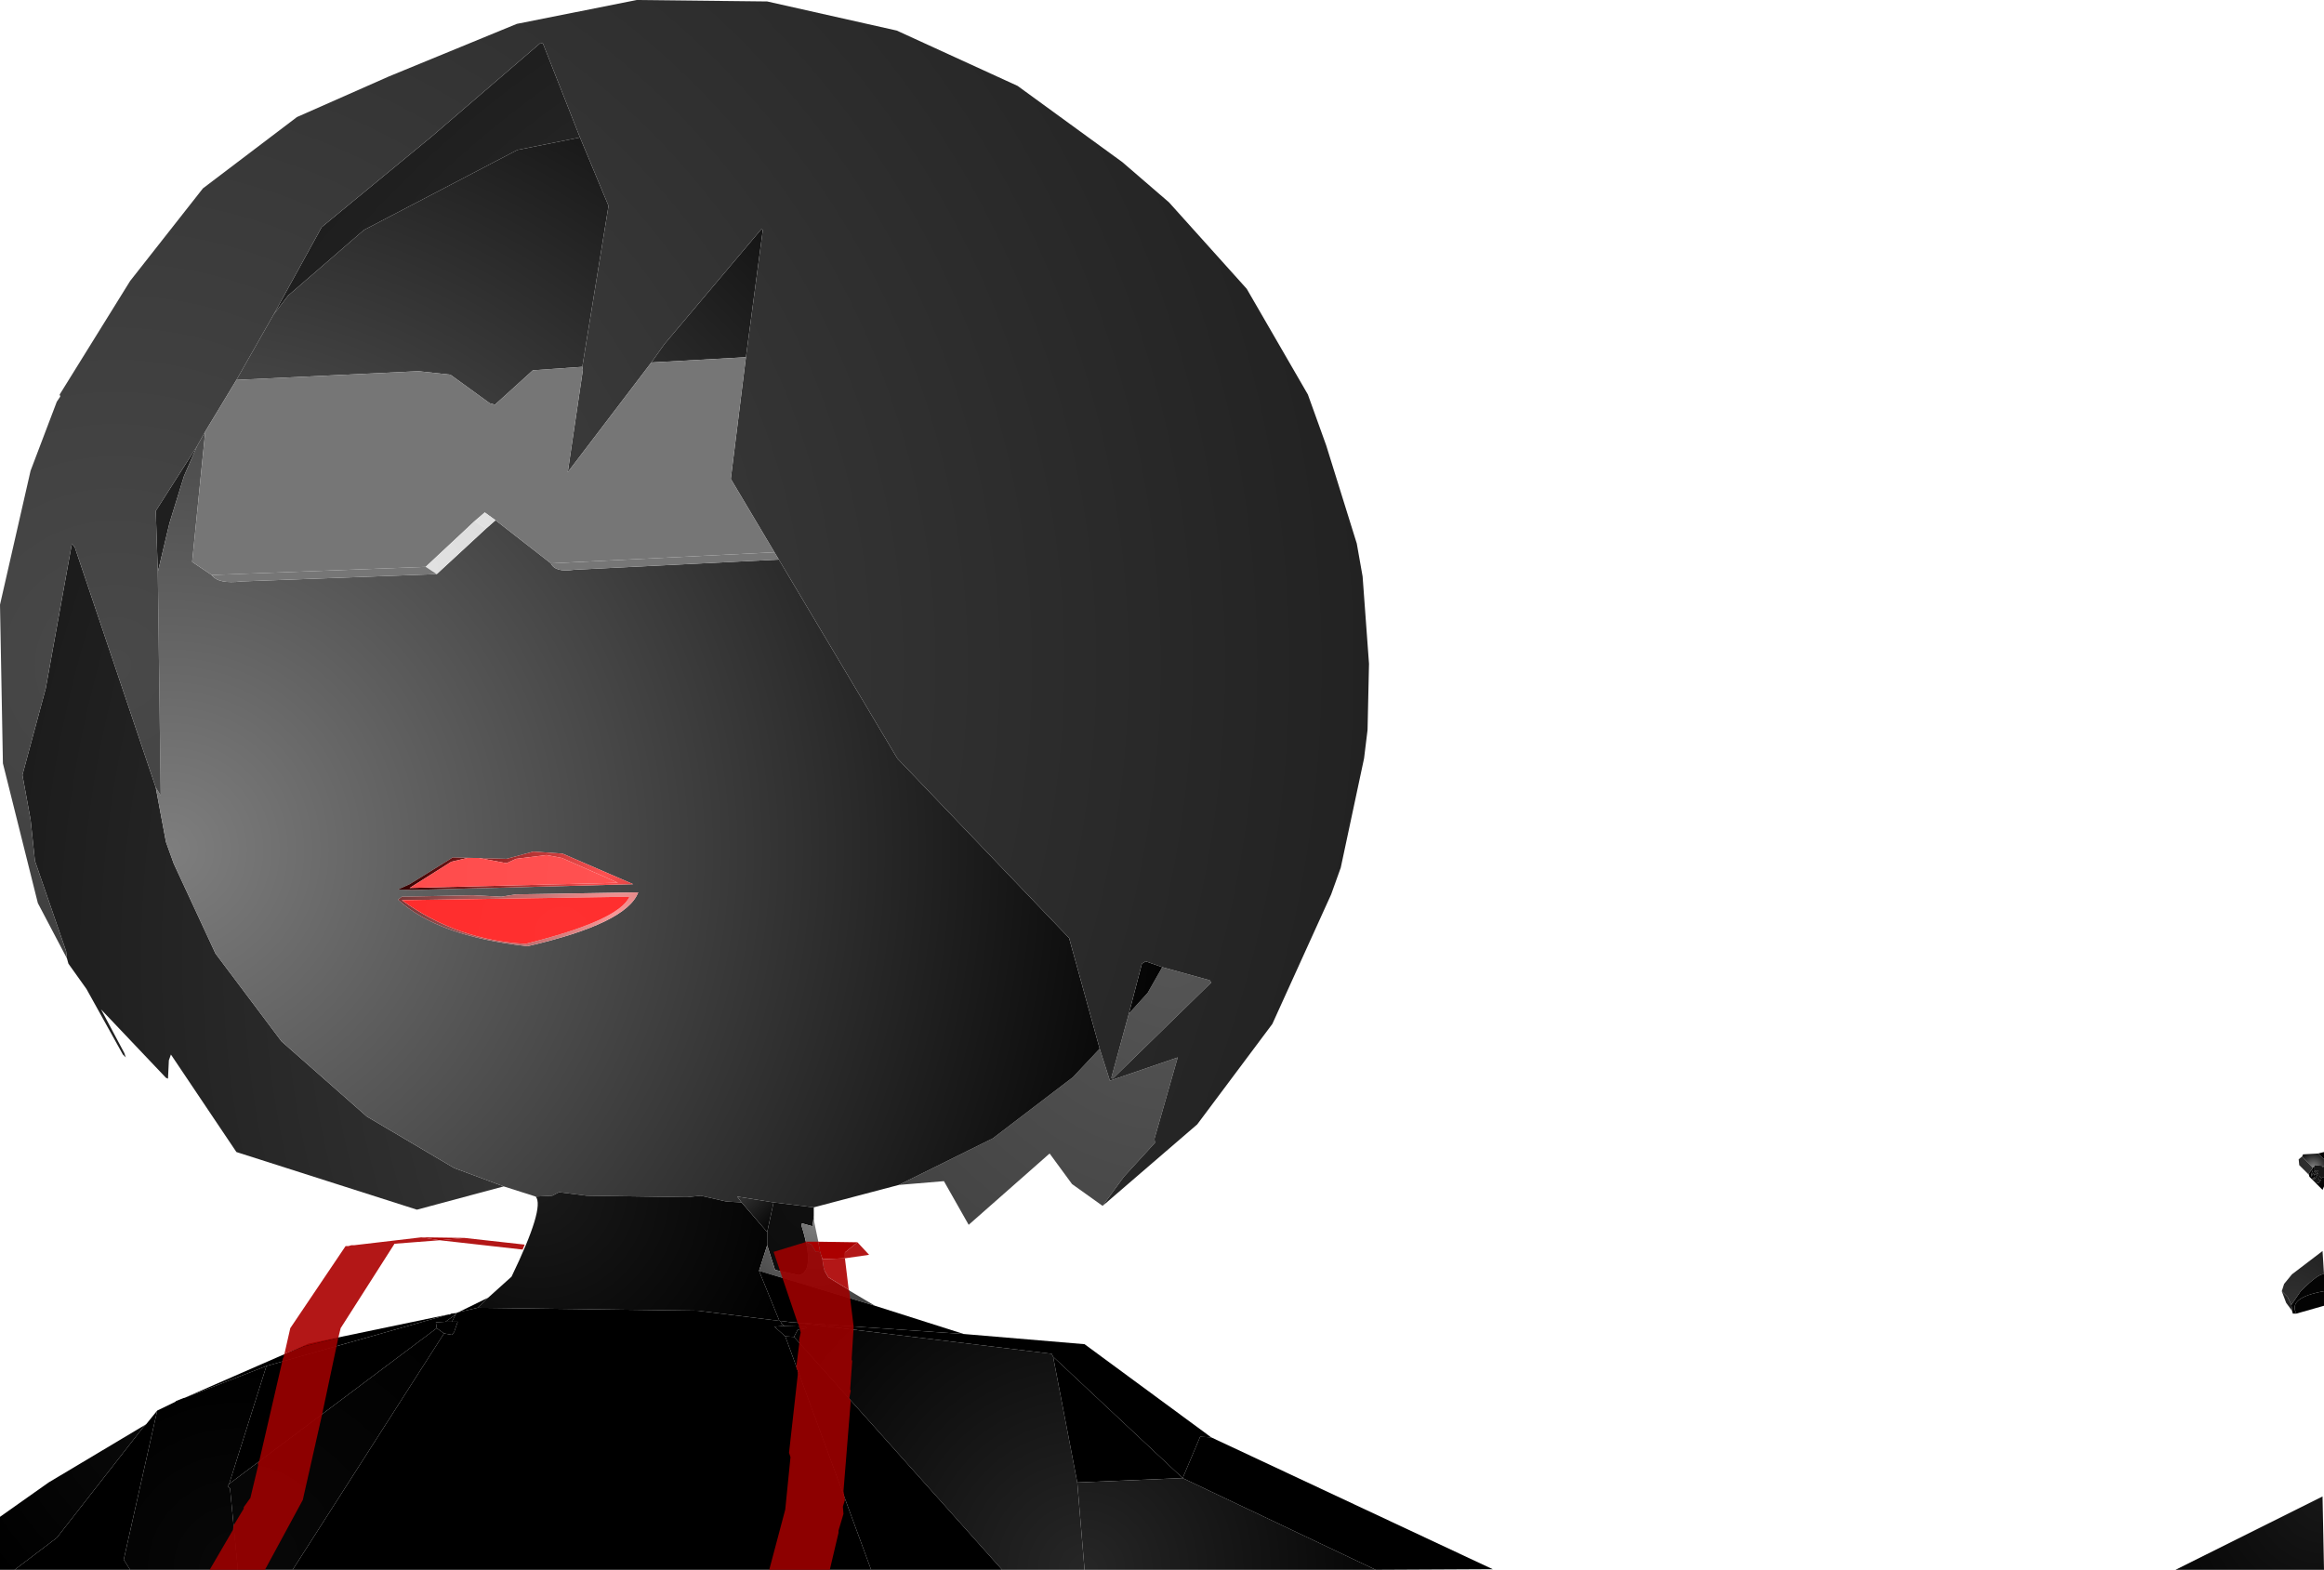 <?xml version="1.0" encoding="UTF-8" standalone="no"?>
<svg xmlns:xlink="http://www.w3.org/1999/xlink" height="269.6px" width="399.1px" xmlns="http://www.w3.org/2000/svg">
  <g transform="matrix(1.0, 0.0, 0.0, 1.0, 400.0, 270.5)">
    <path d="M-210.65 -63.4 L-215.9 -67.15 -219.75 -72.4 -233.65 -60.15 -237.9 -67.65 -245.65 -67.0 -229.5 -75.0 -215.75 -85.5 -211.15 -90.4 -209.4 -84.9 -197.75 -88.9 -201.75 -74.9 -201.65 -74.25 -207.0 -68.4 -210.65 -63.4 M-313.5 -66.75 L-328.4 -62.75 -359.4 -72.65 -370.65 -89.4 -371.0 -88.4 -371.15 -85.25 -371.5 -85.4 -382.65 -97.15 -378.65 -89.65 -378.4 -88.9 -378.9 -89.4 -385.15 -100.65 -388.25 -105.0 -388.5 -105.9 -388.65 -107.15 -394.0 -122.65 -394.75 -129.75 -396.15 -137.4 -392.15 -152.25 -387.65 -177.15 -387.15 -176.5 -373.25 -135.25 -371.5 -125.9 -370.15 -122.15 -363.0 -106.75 -351.65 -91.65 -337.0 -78.75 -322.0 -69.9 -313.5 -66.75 M-372.9 -172.25 L-373.25 -182.75 -366.15 -193.9 -368.4 -188.75 -370.9 -180.65 -372.9 -172.25 M-353.0 -216.5 L-344.75 -231.5 -325.75 -247.15 -307.15 -263.15 -306.75 -263.0 -300.4 -246.9 -311.15 -244.75 -337.5 -231.0 -350.5 -219.75 -353.0 -216.5 M-200.4 -104.4 L-192.25 -102.15 -192.0 -101.75 -208.9 -85.25 -209.15 -85.4 -206.15 -96.4 -202.9 -100.0 -200.4 -104.4" fill="url(#gradient0)" fill-rule="evenodd" stroke="none"/>
    <path d="M-245.65 -67.0 L-260.25 -63.15 -267.15 -64.0 -273.4 -65.0 -272.65 -64.0 -275.25 -64.15 -279.65 -65.15 -282.0 -64.9 -299.25 -65.15 -304.0 -65.75 -305.15 -65.15 -308.0 -65.0 -313.5 -66.75 -322.0 -69.9 -337.0 -78.75 -351.65 -91.65 -363.0 -106.75 -370.15 -122.15 -371.5 -125.9 -373.25 -135.25 -372.4 -133.9 -372.9 -172.25 -370.9 -180.65 -368.4 -188.75 -366.15 -193.9 -364.75 -196.4 -367.0 -174.0 -363.65 -171.75 Q-362.5 -170.15 -358.5 -170.65 L-325.0 -171.9 -316.5 -179.75 -314.9 -181.15 -305.4 -173.75 Q-304.65 -172.15 -301.4 -172.65 L-266.25 -174.4 -245.9 -140.25 -216.4 -109.4 -211.15 -90.4 -215.75 -85.5 -229.5 -75.0 -245.65 -67.0 M-359.4 -205.25 L-353.0 -216.5 -350.5 -219.75 -337.5 -231.0 -311.15 -244.75 -300.4 -246.9 -295.5 -235.15 -300.0 -207.5 -308.5 -206.9 -315.0 -201.0 -315.9 -201.25 -322.65 -206.15 -328.15 -206.75 -359.4 -205.25 M-288.15 -208.25 L-285.9 -211.4 -269.25 -231.15 -269.0 -231.0 -271.9 -209.15 -288.15 -208.25 M-206.15 -96.4 L-203.9 -105.0 -203.25 -105.4 -200.4 -104.4 -202.9 -100.0 -206.15 -96.4 M-331.0 -116.5 L-331.65 -116.0 Q-324.75 -109.65 -309.4 -108.0 -292.4 -111.9 -290.4 -117.25 L-311.4 -116.9 -313.9 -116.5 -318.75 -116.75 -331.0 -116.5 M-322.25 -123.25 L-329.65 -118.65 -331.65 -117.75 -329.25 -117.65 -291.25 -118.65 -303.4 -123.9 -308.4 -124.25 -313.0 -123.0 -322.25 -123.25" fill="url(#gradient1)" fill-rule="evenodd" stroke="none"/>
    <path d="M-388.5 -105.9 L-393.5 -115.4 -399.5 -139.4 -400.0 -166.65 -394.75 -189.65 -390.25 -201.5 -389.65 -202.4 -389.75 -202.75 -377.65 -222.25 -365.15 -238.15 -349.0 -250.4 -333.15 -257.4 -311.25 -266.4 -290.65 -270.5 -268.25 -270.25 -246.0 -265.25 -225.25 -255.75 -207.25 -242.65 -199.25 -235.75 -185.9 -220.9 -175.4 -202.75 -172.25 -194.0 -167.0 -177.15 -166.0 -171.5 -164.9 -156.5 -165.15 -145.15 -165.75 -140.25 -169.75 -121.5 -171.4 -116.9 -181.5 -94.65 -194.4 -77.4 -210.65 -63.4 -207.0 -68.4 -201.65 -74.25 -201.75 -74.9 -197.75 -88.9 -209.4 -84.9 -211.15 -90.4 -216.4 -109.4 -245.9 -140.25 -266.25 -174.4 -267.0 -175.65 -274.5 -188.25 -271.9 -209.15 -269.0 -231.0 -269.25 -231.15 -285.9 -211.4 -288.15 -208.25 -302.5 -189.4 -299.9 -207.0 -300.0 -207.5 -295.5 -235.15 -300.4 -246.9 -306.75 -263.0 -307.15 -263.15 -325.75 -247.15 -344.75 -231.5 -353.0 -216.5 -359.4 -205.25 -364.75 -196.4 -366.15 -193.9 -373.25 -182.75 -372.9 -172.25 -372.4 -133.9 -373.25 -135.25 -387.15 -176.5 -387.65 -177.15 -392.15 -152.25 -396.15 -137.4 -394.75 -129.75 -394.0 -122.65 -388.65 -107.15 -388.5 -105.9 M-200.4 -104.4 L-203.25 -105.4 -203.9 -105.0 -206.15 -96.4 -209.15 -85.4 -208.9 -85.25 -192.0 -101.75 -192.25 -102.15 -200.4 -104.4" fill="url(#gradient2)" fill-rule="evenodd" stroke="none"/>
    <path d="M-364.75 -196.4 L-359.4 -205.25 -328.15 -206.75 -322.65 -206.15 -315.9 -201.25 -315.0 -201.0 -308.5 -206.9 -300.0 -207.5 -299.9 -207.0 -302.5 -189.4 -288.15 -208.25 -271.9 -209.15 -274.5 -188.25 -267.0 -175.65 -305.4 -173.75 -314.9 -181.15 -316.75 -182.5 -318.5 -181.0 -326.9 -173.15 -363.65 -171.75 -367.0 -174.0 -364.75 -196.4" fill="url(#gradient3)" fill-rule="evenodd" stroke="none"/>
    <path d="M-316.5 -179.75 L-318.5 -181.0 -316.75 -182.5 -314.9 -181.15 -316.5 -179.75" fill="url(#gradient4)" fill-rule="evenodd" stroke="none"/>
    <path d="M-325.0 -171.9 L-326.9 -173.15 -318.5 -181.0 -316.5 -179.75 -325.0 -171.9" fill="url(#gradient5)" fill-rule="evenodd" stroke="none"/>
    <path d="M-325.0 -171.9 L-358.5 -170.65 Q-362.5 -170.15 -363.65 -171.75 L-326.9 -173.15 -325.0 -171.9" fill="url(#gradient6)" fill-rule="evenodd" stroke="none"/>
    <path d="M-267.0 -175.65 L-266.25 -174.4 -301.4 -172.65 Q-304.65 -172.15 -305.4 -173.75 L-267.0 -175.65" fill="url(#gradient7)" fill-rule="evenodd" stroke="none"/>
    <path d="M-322.25 -123.25 L-313.0 -123.0 -308.4 -124.25 -303.4 -123.9 -291.25 -118.65 -329.25 -117.65 -331.65 -117.75 -329.65 -118.65 -322.25 -123.25 M-319.75 -123.15 L-322.5 -122.5 -329.65 -118.0 -293.9 -118.9 -303.5 -123.15 -306.15 -123.65 -311.4 -123.0 -313.0 -122.25 -317.75 -123.15 -319.75 -123.15" fill="url(#gradient8)" fill-rule="evenodd" stroke="none"/>
    <path d="M-319.75 -123.15 L-317.75 -123.15 -313.0 -122.25 -311.4 -123.0 -306.15 -123.65 -303.5 -123.15 -293.9 -118.9 -329.65 -118.0 -322.5 -122.5 -319.75 -123.15" fill="url(#gradient9)" fill-rule="evenodd" stroke="none"/>
    <path d="M-331.0 -116.5 L-318.75 -116.75 -313.9 -116.5 -311.4 -116.9 -290.4 -117.25 Q-292.4 -111.9 -309.4 -108.0 -324.75 -109.65 -331.65 -116.0 L-331.0 -116.5 M-309.75 -108.4 Q-293.75 -112.4 -291.9 -116.5 L-331.0 -115.9 Q-321.4 -109.0 -309.75 -108.4" fill="url(#gradient10)" fill-rule="evenodd" stroke="none"/>
    <path d="M-309.75 -108.4 Q-321.4 -109.0 -331.0 -115.9 L-291.9 -116.5 Q-293.75 -112.4 -309.75 -108.4" fill="url(#gradient11)" fill-rule="evenodd" stroke="none"/>
    <path d="M-0.9 -71.4 L-0.9 -70.25 -2.5 -70.4 -2.65 -70.0 -2.9 -70.0 -4.65 -71.9 -4.5 -72.25 -1.9 -72.4 -0.9 -71.4" fill="url(#gradient12)" fill-rule="evenodd" stroke="none"/>
    <path d="M-1.9 -72.4 L-0.9 -72.65 -0.9 -71.4 -1.9 -72.4" fill="url(#gradient13)" fill-rule="evenodd" stroke="none"/>
    <path d="M-0.9 -70.0 L-0.9 -68.4 -1.4 -68.15 -1.65 -68.5 -1.75 -67.9 -1.4 -67.9 -1.75 -67.4 -2.25 -67.25 -3.0 -68.0 -2.5 -68.4 -2.75 -67.9 -2.5 -68.0 -1.9 -69.0 -2.2 -68.85 -1.9 -69.5 -2.4 -69.15 -2.25 -68.8 -2.65 -68.65 -2.25 -69.5 -2.65 -69.25 -2.65 -70.0 -2.5 -70.4 -0.9 -70.25 -1.25 -70.15 -0.9 -70.0 M-2.75 -68.9 L-3.15 -68.4 -2.9 -69.5 -2.75 -68.9" fill="url(#gradient14)" fill-rule="evenodd" stroke="none"/>
    <path d="M-0.9 -70.25 L-0.9 -70.0 -1.25 -70.15 -0.9 -70.25 M-0.9 -68.4 L-0.9 -66.75 -1.15 -66.15 -2.25 -67.25 -1.75 -67.4 -1.4 -67.9 -1.75 -67.9 -1.65 -68.5 -1.4 -68.15 -0.9 -68.4 M-3.0 -68.0 L-3.4 -68.4 -3.5 -68.75 -3.5 -69.0 -2.9 -69.75 -2.9 -70.0 -2.65 -70.0 -2.65 -69.25 -2.25 -69.5 -2.65 -68.65 -2.25 -68.8 -2.4 -69.15 -1.9 -69.5 -2.2 -68.85 -1.9 -69.0 -2.5 -68.0 -2.75 -67.9 -2.5 -68.4 -3.0 -68.0 M-2.75 -68.9 L-2.9 -69.5 -3.15 -68.4 -2.75 -68.9" fill="url(#gradient15)" fill-rule="evenodd" stroke="none"/>
    <path d="M-3.5 -68.75 L-5.15 -70.4 -5.25 -71.4 -4.65 -71.9 -2.9 -70.0 -2.9 -69.75 -3.5 -69.0 -3.5 -68.75" fill="url(#gradient16)" fill-rule="evenodd" stroke="none"/>
    <path d="M-316.15 -47.65 L-312.15 -51.25 Q-306.4 -63.15 -308.0 -65.0 L-305.15 -65.15 -304.0 -65.75 -299.25 -65.15 -282.0 -64.9 -279.65 -65.15 -275.25 -64.15 -272.65 -64.0 -268.25 -58.9 -268.25 -56.65 -269.65 -52.25 -266.15 -43.65 -280.15 -45.4 -318.0 -45.9 -316.15 -47.65" fill="url(#gradient17)" fill-rule="evenodd" stroke="none"/>
    <path d="M-272.65 -64.0 L-273.4 -65.0 -267.15 -64.0 -268.25 -58.9 -272.65 -64.0" fill="url(#gradient18)" fill-rule="evenodd" stroke="none"/>
    <path d="M-260.25 -63.15 L-260.25 -61.75 -260.4 -60.5 -260.5 -59.9 -262.25 -60.4 -262.4 -60.15 Q-259.9 -52.25 -262.75 -51.5 L-266.9 -52.4 -268.25 -56.65 -268.25 -58.9 -267.15 -64.0 -260.25 -63.15" fill="url(#gradient19)" fill-rule="evenodd" stroke="none"/>
    <path d="M-260.25 -61.75 L-260.25 -61.0 -260.4 -60.5 -260.25 -61.75" fill="url(#gradient20)" fill-rule="evenodd" stroke="none"/>
    <path d="M-260.25 -61.0 L-258.4 -52.15 -257.75 -51.0 -249.75 -46.25 -269.65 -52.25 -268.25 -56.65 -266.9 -52.4 -262.75 -51.5 Q-259.9 -52.25 -262.4 -60.15 L-262.25 -60.4 -260.5 -59.9 -260.4 -60.5 -260.25 -61.0" fill="url(#gradient21)" fill-rule="evenodd" stroke="none"/>
    <path d="M-249.75 -46.25 L-234.5 -41.4 -263.75 -43.4 -264.0 -43.4 -266.0 -43.65 -266.15 -43.65 -269.65 -52.25 -249.75 -46.25" fill="url(#gradient22)" fill-rule="evenodd" stroke="none"/>
    <path d="M-250.4 -0.9 L-349.75 -0.9 -323.75 -41.5 -322.4 -41.25 -322.0 -41.75 -321.4 -43.5 -322.4 -43.5 -321.75 -44.75 -321.65 -45.0 -321.25 -45.15 -318.0 -45.9 -280.15 -45.4 -266.15 -43.65 -266.0 -43.65 -265.75 -43.15 -265.75 -42.75 -267.0 -42.65 -265.15 -41.0 -250.4 -0.9" fill="url(#gradient23)" fill-rule="evenodd" stroke="none"/>
    <path d="M-321.25 -45.15 L-316.15 -47.65 -318.0 -45.9 -321.25 -45.15" fill="url(#gradient24)" fill-rule="evenodd" stroke="none"/>
    <path d="M-8.15 -48.75 L-7.75 -50.0 -6.4 -51.65 -1.15 -55.65 -0.9 -51.65 Q-1.75 -51.9 -4.9 -48.75 L-6.5 -46.4 -7.15 -47.75 -8.15 -48.75" fill="url(#gradient25)" fill-rule="evenodd" stroke="none"/>
    <path d="M-0.9 -48.75 Q-7.15 -47.65 -5.65 -44.9 L-6.25 -44.9 -6.4 -45.4 -6.5 -46.4 -4.9 -48.75 Q-1.75 -51.9 -0.9 -51.65 L-0.9 -48.75" fill="url(#gradient26)" fill-rule="evenodd" stroke="none"/>
    <path d="M-6.4 -45.4 L-7.4 -46.75 -8.15 -48.75 -7.15 -47.75 -6.5 -46.4 -6.4 -45.4" fill="url(#gradient27)" fill-rule="evenodd" stroke="none"/>
    <path d="M-0.9 -48.75 L-0.9 -46.25 -5.65 -44.9 Q-7.15 -47.65 -0.9 -48.75" fill="url(#gradient28)" fill-rule="evenodd" stroke="none"/>
    <path d="M-323.0 -44.75 L-322.75 -44.75 -322.5 -44.9 -321.65 -45.0 -321.75 -44.75 -323.5 -43.5 -325.15 -43.4 -325.0 -42.4 -360.65 -15.65 -354.25 -35.9 -323.0 -44.75" fill="url(#gradient29)" fill-rule="evenodd" stroke="none"/>
    <path d="M-368.4 -30.4 L-347.0 -39.75 -323.0 -44.75 -354.25 -35.9 -368.4 -30.4" fill="url(#gradient30)" fill-rule="evenodd" stroke="none"/>
    <path d="M-359.15 -0.9 L-377.65 -0.9 -378.75 -2.65 -373.0 -28.25 -369.9 -29.75 -369.75 -29.9 -368.5 -30.4 -368.4 -30.4 -354.25 -35.9 -360.65 -15.65 -360.9 -15.25 -360.5 -14.9 -359.15 -0.9" fill="url(#gradient31)" fill-rule="evenodd" stroke="none"/>
    <path d="M-213.75 -0.9 L-227.9 -0.9 -263.65 -40.9 -263.0 -42.15 -261.5 -42.4 -261.65 -42.65 -265.25 -42.75 -265.75 -43.15 -266.0 -43.65 -264.0 -43.4 -263.75 -43.4 -219.4 -38.0 -219.15 -37.5 -215.0 -15.9 -213.75 -0.9" fill="url(#gradient32)" fill-rule="evenodd" stroke="none"/>
    <path d="M-227.9 -0.9 L-250.4 -0.9 -265.15 -41.0 -263.65 -40.9 -227.9 -0.9 M-265.75 -43.15 L-265.25 -42.75 -265.75 -42.75 -265.75 -43.15" fill="url(#gradient33)" fill-rule="evenodd" stroke="none"/>
    <path d="M-265.25 -42.75 L-261.65 -42.65 -261.5 -42.4 -263.0 -42.15 -263.65 -40.9 -265.15 -41.0 -267.0 -42.65 -265.75 -42.75 -265.25 -42.75 M-325.0 -42.4 L-325.15 -43.4 -323.5 -43.5 -322.4 -43.5 -321.4 -43.5 -322.0 -41.75 -322.4 -41.25 -323.75 -41.5 -325.0 -42.4" fill="url(#gradient34)" fill-rule="evenodd" stroke="none"/>
    <path d="M-349.75 -0.9 L-359.15 -0.9 -360.5 -14.9 -360.9 -15.25 -360.65 -15.65 -325.0 -42.4 -323.75 -41.5 -349.75 -0.9 M-323.5 -43.5 L-321.75 -44.75 -322.4 -43.5 -323.5 -43.5" fill="url(#gradient35)" fill-rule="evenodd" stroke="none"/>
    <path d="M-234.5 -41.4 L-213.75 -39.65 -192.0 -23.65 -193.9 -23.75 -196.9 -16.65 -219.15 -37.5 -219.4 -38.0 -263.75 -43.4 -234.5 -41.4" fill="url(#gradient36)" fill-rule="evenodd" stroke="none"/>
    <path d="M-215.0 -15.9 L-219.15 -37.5 -196.9 -16.65 -215.0 -15.9" fill="url(#gradient37)" fill-rule="evenodd" stroke="none"/>
    <path d="M-163.75 -0.9 L-213.75 -0.9 -215.0 -15.9 -196.9 -16.65 -163.75 -0.9" fill="url(#gradient38)" fill-rule="evenodd" stroke="none"/>
    <path d="M-377.65 -0.9 L-397.5 -0.9 -390.25 -6.4 -375.4 -25.4 -374.9 -25.9 -373.0 -28.25 -378.75 -2.65 -377.65 -0.9" fill="url(#gradient39)" fill-rule="evenodd" stroke="none"/>
    <path d="M-375.15 -25.75 L-374.9 -25.9 -375.4 -25.4 -375.15 -25.75" fill="url(#gradient40)" fill-rule="evenodd" stroke="none"/>
    <path d="M-397.5 -0.9 L-400.0 -0.9 -400.0 -10.0 -391.65 -15.9 -375.15 -25.75 -375.4 -25.4 -390.25 -6.4 -397.5 -0.9" fill="url(#gradient41)" fill-rule="evenodd" stroke="none"/>
    <path d="M-192.0 -23.65 L-143.65 -1.0 -163.75 -0.9 -196.9 -16.65 -193.9 -23.75 -192.0 -23.65" fill="url(#gradient42)" fill-rule="evenodd" stroke="none"/>
    <path d="M-26.4 -0.9 L-1.15 -13.5 -0.9 -0.9 -26.4 -0.9" fill="url(#gradient43)" fill-rule="evenodd" stroke="none"/>
    <path d="M-258.75 -54.25 L-259.15 -55.4 -259.5 -57.25 -252.75 -57.15 -254.9 -55.4 -254.9 -54.4 -258.75 -54.25 M-320.25 -57.9 L-324.5 -57.5 -327.65 -58.0 -320.25 -57.9" fill="#ab0000" fill-rule="evenodd" stroke="none"/>
    <path d="M-254.25 -49.0 L-257.75 -51.15 -258.4 -52.25 -258.65 -53.15 -258.75 -54.25 -254.9 -54.4 -254.9 -55.4 -252.75 -57.15 -250.75 -55.0 -254.9 -54.4 -254.25 -49.0 M-320.25 -57.9 L-309.9 -56.75 -310.25 -55.9 -324.5 -57.5 -320.25 -57.9 M-327.65 -58.0 L-324.5 -57.5 -332.25 -56.9 -341.5 -42.4 -341.9 -40.75 -347.9 -39.25 -348.15 -39.15 -348.4 -39.0 -348.5 -39.0 -351.15 -38.0 -350.15 -42.4 -340.65 -56.5 -340.15 -56.5 -339.65 -56.65 -339.15 -56.65 -327.65 -58.0" fill="#ab0000" fill-opacity="0.91" fill-rule="evenodd" stroke="none"/>
    <path d="M-254.25 -49.0 L-254.15 -48.75 -253.4 -42.65 -253.75 -37.0 -253.65 -36.75 -254.0 -31.9 -253.9 -31.65 -254.15 -30.4 -253.9 -29.9 -255.15 -14.4 -254.9 -12.9 -255.25 -11.75 -255.15 -10.5 -256.0 -7.65 -256.0 -7.25 -257.5 -0.9 -267.9 -0.9 -265.15 -11.25 -264.25 -20.25 -264.5 -21.0 -263.0 -34.4 -263.0 -35.15 -263.15 -35.25 -263.25 -35.65 -263.25 -35.75 -262.75 -39.75 -262.75 -40.5 -262.5 -41.65 -262.9 -43.15 -263.0 -43.25 -267.15 -55.5 -261.75 -57.15 -261.75 -57.25 -260.65 -56.75 -259.9 -55.5 -259.4 -55.5 -259.15 -55.4 -258.75 -54.25 -258.65 -53.15 -258.4 -52.25 -257.75 -51.15 -254.25 -49.0 M-351.15 -38.0 L-348.5 -39.0 -348.4 -39.0 -348.15 -39.15 -347.9 -39.25 -341.9 -40.75 -344.65 -27.75 -348.0 -12.9 -354.5 -0.9 -364.0 -0.9 -360.0 -7.75 -359.9 -8.5 -358.15 -11.4 -358.15 -11.65 -357.0 -13.25 -355.65 -18.9 -355.75 -19.15 -355.5 -19.5 -351.4 -37.25 -351.25 -37.5 -351.25 -37.9 -351.15 -37.9 -351.15 -38.0" fill="#9b0000" fill-opacity="0.91" fill-rule="evenodd" stroke="none"/>
    <path d="M-259.15 -55.4 L-259.4 -55.5 -259.9 -55.5 -260.65 -56.75 -261.75 -57.25 -259.5 -57.25 -259.15 -55.4" fill="#a90000" fill-rule="evenodd" stroke="none"/>
  </g>
  <defs>
    <radialGradient cx="0" cy="0" gradientTransform="matrix(0.261, 0.0, 0.0, 0.261, -198.75, -106.1)" gradientUnits="userSpaceOnUse" id="gradient0" r="819.2" spreadMethod="pad">
      <stop offset="0.0" stop-color="#555555"/>
      <stop offset="1.0" stop-color="#181818"/>
    </radialGradient>
    <radialGradient cx="0" cy="0" gradientTransform="matrix(0.216, 0.0, 0.0, 0.216, -370.95, -124.55)" gradientUnits="userSpaceOnUse" id="gradient1" r="819.2" spreadMethod="pad">
      <stop offset="0.0" stop-color="#7e7e7e"/>
      <stop offset="1.0" stop-color="#000000"/>
    </radialGradient>
    <radialGradient cx="0" cy="0" gradientTransform="matrix(0.263, 0.0, 0.0, 0.263, -380.2, -156.25)" gradientUnits="userSpaceOnUse" id="gradient2" r="819.2" spreadMethod="pad">
      <stop offset="0.0" stop-color="#494949"/>
      <stop offset="1.0" stop-color="#222222"/>
    </radialGradient>
    <radialGradient cx="0" cy="0" gradientTransform="matrix(0.132, 0.0, 0.0, 0.132, -366.9, -174.05)" gradientUnits="userSpaceOnUse" id="gradient3" r="819.2" spreadMethod="pad">
      <stop offset="0.0" stop-color="#767676"/>
      <stop offset="1.0" stop-color="#767676"/>
    </radialGradient>
    <radialGradient cx="0" cy="0" gradientTransform="matrix(0.004, 0.0, 0.0, 0.004, -318.4, -181.05)" gradientUnits="userSpaceOnUse" id="gradient4" r="819.2" spreadMethod="pad">
      <stop offset="0.0" stop-color="#e2e2e2"/>
      <stop offset="1.0" stop-color="#e0e0e0"/>
    </radialGradient>
    <radialGradient cx="0" cy="0" gradientTransform="matrix(0.015, 0.0, 0.0, 0.015, -326.85, -173.2)" gradientUnits="userSpaceOnUse" id="gradient5" r="819.2" spreadMethod="pad">
      <stop offset="0.0" stop-color="#e1e1e1"/>
      <stop offset="1.0" stop-color="#dedede"/>
    </radialGradient>
    <radialGradient cx="0" cy="0" gradientTransform="matrix(0.045, 0.0, 0.0, 0.045, -326.85, -173.2)" gradientUnits="userSpaceOnUse" id="gradient6" r="819.2" spreadMethod="pad">
      <stop offset="0.0" stop-color="#767676"/>
      <stop offset="1.0" stop-color="#767676"/>
    </radialGradient>
    <radialGradient cx="0" cy="0" gradientTransform="matrix(0.049, 0.0, 0.0, 0.049, -265.45, -175.8)" gradientUnits="userSpaceOnUse" id="gradient7" r="819.2" spreadMethod="pad">
      <stop offset="0.0" stop-color="#767676"/>
      <stop offset="1.0" stop-color="#767676"/>
    </radialGradient>
    <radialGradient cx="0" cy="0" gradientTransform="matrix(0.043, 0.0, 0.0, 0.043, -296.45, -120.05)" gradientUnits="userSpaceOnUse" id="gradient8" r="819.2" spreadMethod="pad">
      <stop offset="0.0" stop-color="#ff5151"/>
      <stop offset="1.0" stop-color="#330000"/>
    </radialGradient>
    <radialGradient cx="0" cy="0" gradientTransform="matrix(0.042, 0.0, 0.0, 0.042, -295.8, -119.7)" gradientUnits="userSpaceOnUse" id="gradient9" r="819.2" spreadMethod="pad">
      <stop offset="0.0" stop-color="#ff5151"/>
      <stop offset="1.0" stop-color="#ff4c4c"/>
    </radialGradient>
    <radialGradient cx="0" cy="0" gradientTransform="matrix(0.046, 0.0, 0.0, 0.046, -294.45, -113.5)" gradientUnits="userSpaceOnUse" id="gradient10" r="819.2" spreadMethod="pad">
      <stop offset="0.0" stop-color="#f89797"/>
      <stop offset="1.0" stop-color="#753636"/>
    </radialGradient>
    <radialGradient cx="0" cy="0" gradientTransform="matrix(0.035, 0.0, 0.0, 0.035, -303.45, -110.0)" gradientUnits="userSpaceOnUse" id="gradient11" r="819.2" spreadMethod="pad">
      <stop offset="0.0" stop-color="#ff3030"/>
      <stop offset="1.0" stop-color="#ff2d2d"/>
    </radialGradient>
    <radialGradient cx="0" cy="0" gradientTransform="matrix(0.003, 0.0, 0.0, 0.003, -2.7, -70.05)" gradientUnits="userSpaceOnUse" id="gradient12" r="819.2" spreadMethod="pad">
      <stop offset="0.0" stop-color="#828282"/>
      <stop offset="1.0" stop-color="#191919"/>
    </radialGradient>
    <radialGradient cx="0" cy="0" gradientTransform="matrix(0.002, 0.0, 0.0, 0.002, -1.0, -72.7)" gradientUnits="userSpaceOnUse" id="gradient13" r="819.2" spreadMethod="pad">
      <stop offset="0.0" stop-color="#040404"/>
      <stop offset="1.0" stop-color="#040404"/>
    </radialGradient>
    <radialGradient cx="0" cy="0" gradientTransform="matrix(0.005, 0.0, 0.0, 0.005, -1.45, -70.5)" gradientUnits="userSpaceOnUse" id="gradient14" r="819.2" spreadMethod="pad">
      <stop offset="0.0" stop-color="#171717"/>
      <stop offset="1.0" stop-color="#171717"/>
    </radialGradient>
    <radialGradient cx="0" cy="0" gradientTransform="matrix(0.004, 0.0, 0.0, 0.004, -2.95, -68.05)" gradientUnits="userSpaceOnUse" id="gradient15" r="819.2" spreadMethod="pad">
      <stop offset="0.0" stop-color="#040404"/>
      <stop offset="1.0" stop-color="#040404"/>
    </radialGradient>
    <radialGradient cx="0" cy="0" gradientTransform="matrix(0.003, 0.0, 0.0, 0.003, -3.1, -69.65)" gradientUnits="userSpaceOnUse" id="gradient16" r="819.2" spreadMethod="pad">
      <stop offset="0.0" stop-color="#303030"/>
      <stop offset="1.0" stop-color="#2c2c2c"/>
    </radialGradient>
    <radialGradient cx="0" cy="0" gradientTransform="matrix(0.058, 0.0, 0.0, 0.058, -307.75, -66.55)" gradientUnits="userSpaceOnUse" id="gradient17" r="819.2" spreadMethod="pad">
      <stop offset="0.0" stop-color="#1a1a1a"/>
      <stop offset="1.0" stop-color="#000000"/>
    </radialGradient>
    <radialGradient cx="0" cy="0" gradientTransform="matrix(0.024, 0.0, 0.0, 0.024, -280.5, -73.7)" gradientUnits="userSpaceOnUse" id="gradient18" r="819.2" spreadMethod="pad">
      <stop offset="0.0" stop-color="#797979"/>
      <stop offset="1.0" stop-color="#000000"/>
    </radialGradient>
    <radialGradient cx="0" cy="0" gradientTransform="matrix(0.079, 0.0, 0.0, 0.079, -260.1, -64.95)" gradientUnits="userSpaceOnUse" id="gradient19" r="819.2" spreadMethod="pad">
      <stop offset="0.0" stop-color="#101010"/>
      <stop offset="1.0" stop-color="#000000"/>
    </radialGradient>
    <radialGradient cx="0" cy="0" gradientTransform="matrix(0.087, 0.0, 0.0, 0.087, -260.1, -72.45)" gradientUnits="userSpaceOnUse" id="gradient20" r="819.2" spreadMethod="pad">
      <stop offset="0.0" stop-color="#1a1a1a"/>
      <stop offset="1.0" stop-color="#141414"/>
    </radialGradient>
    <radialGradient cx="0" cy="0" gradientTransform="matrix(0.037, 0.0, 0.0, 0.037, -260.2, -60.15)" gradientUnits="userSpaceOnUse" id="gradient21" r="819.2" spreadMethod="pad">
      <stop offset="0.0" stop-color="#7b7b7b"/>
      <stop offset="1.0" stop-color="#090909"/>
    </radialGradient>
    <radialGradient cx="0" cy="0" gradientTransform="matrix(0.046, 0.0, 0.0, 0.046, -269.75, -52.4)" gradientUnits="userSpaceOnUse" id="gradient22" r="819.2" spreadMethod="pad">
      <stop offset="0.0" stop-color="#000000"/>
      <stop offset="1.0" stop-color="#000000"/>
    </radialGradient>
    <radialGradient cx="0" cy="0" gradientTransform="matrix(0.102, 0.0, 0.0, 0.102, -321.4, -45.15)" gradientUnits="userSpaceOnUse" id="gradient23" r="819.2" spreadMethod="pad">
      <stop offset="0.0" stop-color="#000000"/>
      <stop offset="1.0" stop-color="#000000"/>
    </radialGradient>
    <radialGradient cx="0" cy="0" gradientTransform="matrix(0.017, 0.0, 0.0, 0.017, -321.4, -45.15)" gradientUnits="userSpaceOnUse" id="gradient24" r="819.2" spreadMethod="pad">
      <stop offset="0.0" stop-color="#000000"/>
      <stop offset="1.0" stop-color="#000000"/>
    </radialGradient>
    <radialGradient cx="0" cy="0" gradientTransform="matrix(0.013, 0.0, 0.0, 0.013, -6.3, -46.8)" gradientUnits="userSpaceOnUse" id="gradient25" r="819.2" spreadMethod="pad">
      <stop offset="0.0" stop-color="#313131"/>
      <stop offset="1.0" stop-color="#212121"/>
    </radialGradient>
    <radialGradient cx="0" cy="0" gradientTransform="matrix(0.01, 0.0, 0.0, 0.01, -6.1, -44.9)" gradientUnits="userSpaceOnUse" id="gradient26" r="819.2" spreadMethod="pad">
      <stop offset="0.0" stop-color="#040404"/>
      <stop offset="1.0" stop-color="#040404"/>
    </radialGradient>
    <radialGradient cx="0" cy="0" gradientTransform="matrix(0.006, 0.0, 0.0, 0.006, -8.15, -49.3)" gradientUnits="userSpaceOnUse" id="gradient27" r="819.2" spreadMethod="pad">
      <stop offset="0.0" stop-color="#262626"/>
      <stop offset="1.0" stop-color="#262626"/>
    </radialGradient>
    <radialGradient cx="0" cy="0" gradientTransform="matrix(0.006, 0.0, 0.0, 0.006, -5.75, -46.5)" gradientUnits="userSpaceOnUse" id="gradient28" r="819.2" spreadMethod="pad">
      <stop offset="0.0" stop-color="#030303"/>
      <stop offset="1.0" stop-color="#030303"/>
    </radialGradient>
    <radialGradient cx="0" cy="0" gradientTransform="matrix(0.06, 0.0, 0.0, 0.06, -321.4, -45.15)" gradientUnits="userSpaceOnUse" id="gradient29" r="819.2" spreadMethod="pad">
      <stop offset="0.0" stop-color="#000000"/>
      <stop offset="1.0" stop-color="#000000"/>
    </radialGradient>
    <radialGradient cx="0" cy="0" gradientTransform="matrix(0.035, 0.0, 0.0, 0.035, -346.8, -39.85)" gradientUnits="userSpaceOnUse" id="gradient30" r="819.2" spreadMethod="pad">
      <stop offset="0.0" stop-color="#000000"/>
      <stop offset="1.0" stop-color="#000000"/>
    </radialGradient>
    <radialGradient cx="0" cy="0" gradientTransform="matrix(0.043, 0.0, 0.0, 0.043, -359.2, -1.0)" gradientUnits="userSpaceOnUse" id="gradient31" r="819.2" spreadMethod="pad">
      <stop offset="0.0" stop-color="#080808"/>
      <stop offset="1.0" stop-color="#000000"/>
    </radialGradient>
    <radialGradient cx="0" cy="0" gradientTransform="matrix(0.082, 0.0, 0.0, 0.082, -213.8, -1.0)" gradientUnits="userSpaceOnUse" id="gradient32" r="819.2" spreadMethod="pad">
      <stop offset="0.0" stop-color="#262626"/>
      <stop offset="1.0" stop-color="#000000"/>
    </radialGradient>
    <radialGradient cx="0" cy="0" gradientTransform="matrix(0.07, 0.0, 0.0, 0.07, -266.05, -43.65)" gradientUnits="userSpaceOnUse" id="gradient33" r="819.2" spreadMethod="pad">
      <stop offset="0.0" stop-color="#000000"/>
      <stop offset="1.0" stop-color="#000000"/>
    </radialGradient>
    <radialGradient cx="0" cy="0" gradientTransform="matrix(0.084, 0.0, 0.0, 0.084, -325.05, -43.5)" gradientUnits="userSpaceOnUse" id="gradient34" r="819.2" spreadMethod="pad">
      <stop offset="0.0" stop-color="#010101"/>
      <stop offset="1.0" stop-color="#000000"/>
    </radialGradient>
    <radialGradient cx="0" cy="0" gradientTransform="matrix(0.071, 0.0, 0.0, 0.071, -359.2, -1.0)" gradientUnits="userSpaceOnUse" id="gradient35" r="819.2" spreadMethod="pad">
      <stop offset="0.0" stop-color="#080808"/>
      <stop offset="1.0" stop-color="#000000"/>
    </radialGradient>
    <radialGradient cx="0" cy="0" gradientTransform="matrix(0.057, 0.0, 0.0, 0.057, -219.35, -38.0)" gradientUnits="userSpaceOnUse" id="gradient36" r="819.2" spreadMethod="pad">
      <stop offset="0.0" stop-color="#000000"/>
      <stop offset="1.0" stop-color="#000000"/>
    </radialGradient>
    <radialGradient cx="0" cy="0" gradientTransform="matrix(0.027, 0.0, 0.0, 0.027, -215.05, -16.0)" gradientUnits="userSpaceOnUse" id="gradient37" r="819.2" spreadMethod="pad">
      <stop offset="0.0" stop-color="#000000"/>
      <stop offset="1.0" stop-color="#000000"/>
    </radialGradient>
    <radialGradient cx="0" cy="0" gradientTransform="matrix(0.061, 0.0, 0.0, 0.061, -213.8, -1.0)" gradientUnits="userSpaceOnUse" id="gradient38" r="819.2" spreadMethod="pad">
      <stop offset="0.0" stop-color="#262626"/>
      <stop offset="1.0" stop-color="#060606"/>
    </radialGradient>
    <radialGradient cx="0" cy="0" gradientTransform="matrix(0.045, 0.0, 0.0, 0.045, -372.75, -28.65)" gradientUnits="userSpaceOnUse" id="gradient39" r="819.2" spreadMethod="pad">
      <stop offset="0.0" stop-color="#000000"/>
      <stop offset="1.0" stop-color="#000000"/>
    </radialGradient>
    <radialGradient cx="0" cy="0" gradientTransform="matrix(0.044, 0.0, 0.0, 0.044, -364.95, -31.9)" gradientUnits="userSpaceOnUse" id="gradient40" r="819.2" spreadMethod="pad">
      <stop offset="0.0" stop-color="#0d0d0d"/>
      <stop offset="1.0" stop-color="#000000"/>
    </radialGradient>
    <radialGradient cx="0" cy="0" gradientTransform="matrix(0.057, 0.0, 0.0, 0.057, -364.95, -31.9)" gradientUnits="userSpaceOnUse" id="gradient41" r="819.2" spreadMethod="pad">
      <stop offset="0.0" stop-color="#0d0d0d"/>
      <stop offset="1.0" stop-color="#000000"/>
    </radialGradient>
    <radialGradient cx="0" cy="0" gradientTransform="matrix(0.067, 0.0, 0.0, 0.067, -193.9, -23.85)" gradientUnits="userSpaceOnUse" id="gradient42" r="819.2" spreadMethod="pad">
      <stop offset="0.0" stop-color="#000000"/>
      <stop offset="1.0" stop-color="#000000"/>
    </radialGradient>
    <radialGradient cx="0" cy="0" gradientTransform="matrix(0.035, 0.0, 0.0, 0.035, -1.0, -13.55)" gradientUnits="userSpaceOnUse" id="gradient43" r="819.2" spreadMethod="pad">
      <stop offset="0.0" stop-color="#171717"/>
      <stop offset="1.0" stop-color="#070707"/>
    </radialGradient>
  </defs>
</svg>
